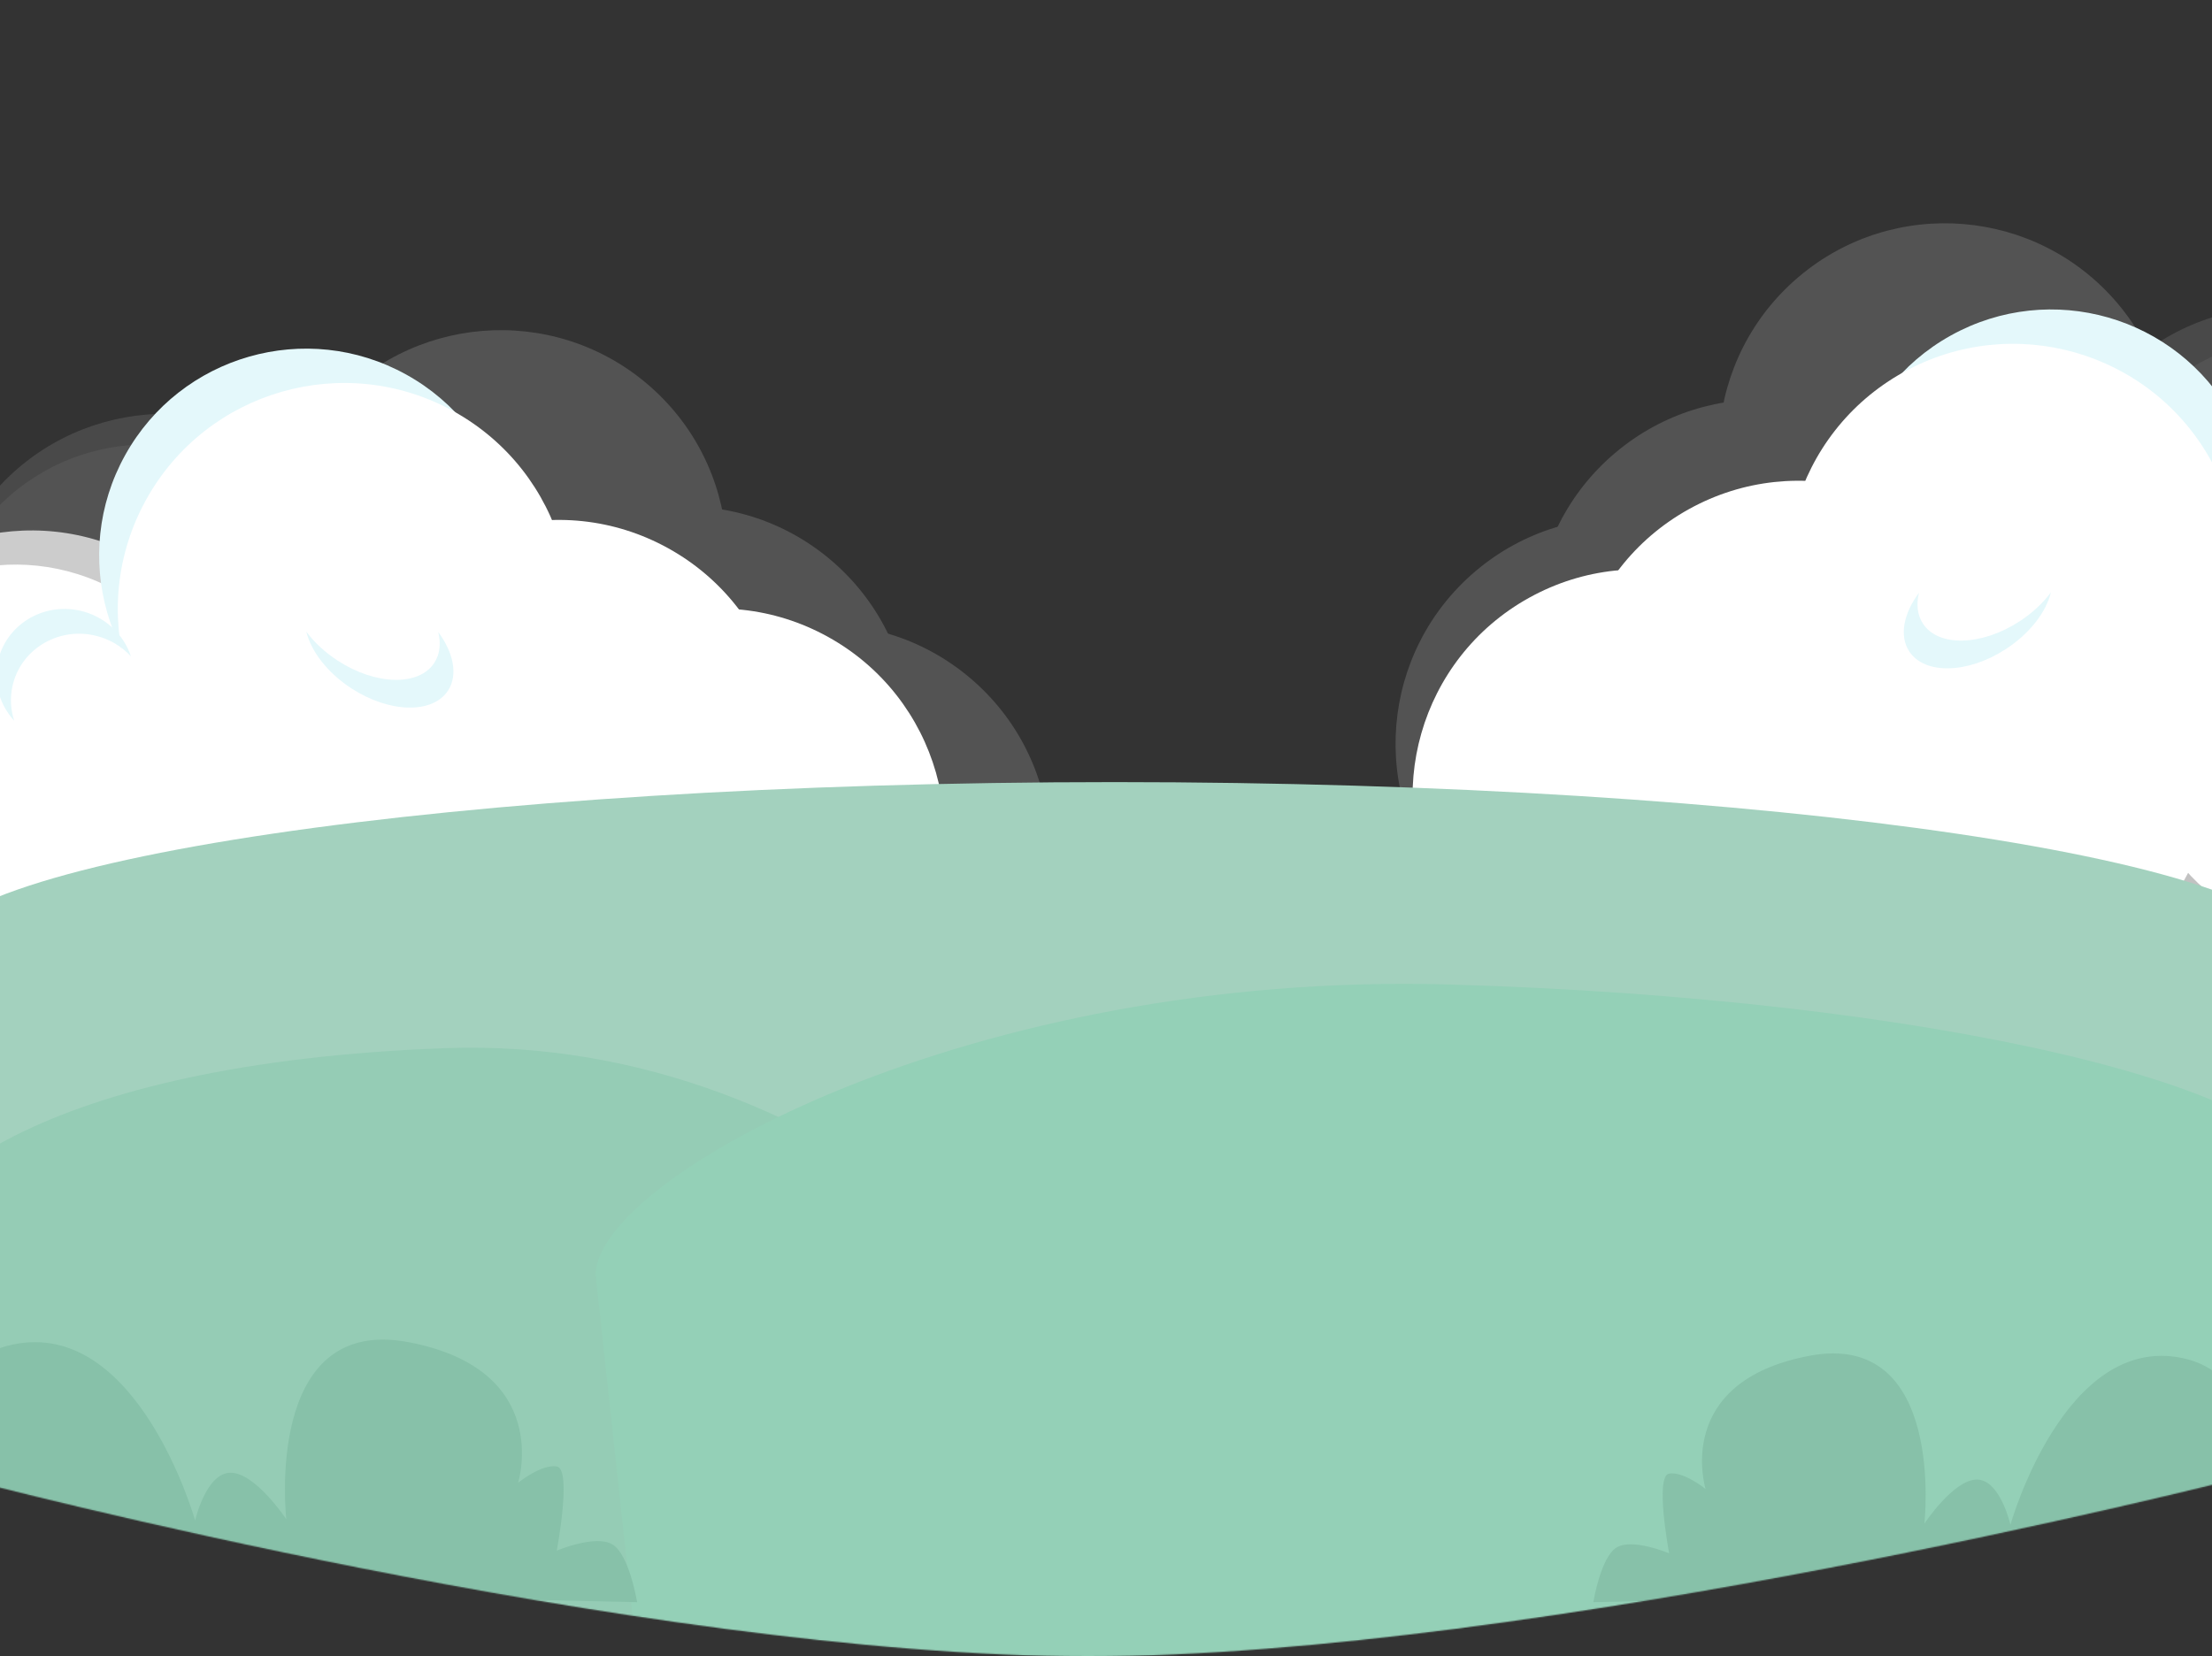 <svg width="1920" height="1438" viewBox="0 0 1920 1438" fill="none" xmlns="http://www.w3.org/2000/svg">
<rect x="0" y="0" width="1920" height="1438" fill="#333333" stroke="none"/>
<g opacity="0.16">
<circle r="196.38" transform="matrix(-0.763 0.646 0.646 0.763 1979.26 462.792)" fill="white" fill-opacity="0.7"/>
<circle r="180.397" transform="matrix(-0.763 0.646 0.646 0.763 1995.61 473.462)" fill="white"/>
<circle r="196.38" transform="matrix(-0.763 0.646 0.646 0.763 1700.23 562.78)" fill="white"/>
<circle r="196.38" transform="matrix(-0.763 0.646 0.646 0.763 1688.14 390.181)" fill="white"/>
<circle r="196.38" transform="matrix(-0.763 0.646 0.646 0.763 1528.68 543.137)" fill="white"/>
<circle r="196.38" transform="matrix(-0.763 0.646 0.646 0.763 1407.67 645.65)" fill="white"/>
<path fill-rule="evenodd" clip-rule="evenodd" d="M1987.85 429.259C1989.04 419.493 1987.74 409.35 1983.58 399.742C1970.8 370.204 1935.83 356.908 1905.48 370.043C1893.41 375.265 1883.89 383.878 1877.6 394.217C1880.06 373.962 1893.21 355.332 1913.69 346.469C1944.04 333.334 1979.01 346.631 1991.79 376.168C1999.49 393.962 1997.38 413.592 1987.85 429.259Z" fill="#E4F8FB"/>
<path fill-rule="evenodd" clip-rule="evenodd" d="M1724.11 402.887C1719.23 413.174 1711.88 423.523 1702.33 432.849C1674.14 460.392 1637.47 468.577 1620.42 451.131C1614.16 444.719 1611.42 435.738 1611.85 425.575C1602.31 445.672 1602.17 465.535 1613.45 477.075C1630.49 494.522 1667.17 486.337 1695.36 458.793C1713.19 441.372 1723.36 420.379 1724.11 402.887Z" fill="#E4F8FB"/>
</g>
<g opacity="0.16">
<circle cx="143.539" cy="555.632" r="196.38" transform="rotate(40.271 143.539 555.632)" fill="white" fill-opacity="0.7"/>
<circle cx="127.192" cy="566.303" r="180.397" transform="rotate(40.271 127.192 566.303)" fill="white"/>
<circle cx="422.571" cy="655.621" r="196.38" transform="rotate(40.271 422.571 655.621)" fill="white"/>
<circle cx="434.665" cy="483.021" r="196.38" transform="rotate(40.271 434.665 483.021)" fill="white"/>
<circle cx="594.127" cy="635.978" r="196.38" transform="rotate(40.271 594.127 635.978)" fill="white"/>
<circle cx="715.131" cy="738.491" r="196.38" transform="rotate(40.271 715.131 738.491)" fill="white"/>
<path fill-rule="evenodd" clip-rule="evenodd" d="M134.951 522.1C133.765 512.334 135.063 502.191 139.221 492.582C152.003 463.045 186.971 449.749 217.324 462.884C229.391 468.106 238.912 476.719 245.201 487.058C242.742 466.803 229.595 448.172 209.116 439.31C178.763 426.175 143.795 439.471 131.013 469.009C123.312 486.803 125.421 506.432 134.951 522.1Z" fill="#E4F8FB"/>
<path fill-rule="evenodd" clip-rule="evenodd" d="M398.692 495.728C403.577 506.015 410.926 516.364 420.471 525.689C448.664 553.233 485.336 561.418 502.381 543.972C508.645 537.56 511.387 528.579 510.949 518.415C520.492 538.513 520.629 558.376 509.355 569.916C492.31 587.363 455.638 579.177 427.445 551.634C409.613 534.213 399.444 513.22 398.692 495.728Z" fill="#E4F8FB"/>
</g>
<circle r="196.38" transform="matrix(-0.874 0.485 0.485 0.874 2018.73 622.837)" fill="white" fill-opacity="0.7"/>
<circle r="180.397" transform="matrix(-0.874 0.485 0.485 0.874 2032.68 636.493)" fill="white"/>
<circle r="196.38" transform="matrix(-0.874 0.485 0.485 0.874 1725.55 666.449)" fill="white"/>
<circle r="179.529" transform="matrix(-0.874 0.485 0.485 0.874 1780.43 448.138)" fill="#E4F8FB"/>
<circle r="196.38" transform="matrix(-0.874 0.485 0.485 0.874 1747.37 494.808)" fill="white"/>
<circle r="196.38" transform="matrix(-0.874 0.485 0.485 0.874 1561.13 613.704)" fill="white"/>
<circle r="196.38" transform="matrix(-0.874 0.485 0.485 0.874 1422.44 690.632)" fill="white"/>
<path fill-rule="evenodd" clip-rule="evenodd" d="M1780.18 514.291C1773.38 523.427 1764.15 532.143 1752.97 539.426C1719.94 560.938 1682.38 561.809 1669.07 541.372C1664.17 533.861 1663.24 524.517 1665.65 514.635C1652.37 532.484 1648.36 551.938 1657.16 565.456C1670.47 585.894 1708.04 585.023 1741.07 563.511C1761.95 549.905 1776.02 531.3 1780.18 514.291Z" fill="#E4F8FB"/>
<circle cx="27.309" cy="656.93" r="196.38" transform="rotate(29.017 27.309 656.93)" fill="white" fill-opacity="0.7"/>
<circle cx="13.359" cy="670.586" r="180.397" transform="rotate(29.017 13.359 670.586)" fill="white"/>
<circle cx="320.489" cy="700.542" r="196.38" transform="rotate(29.017 320.489 700.542)" fill="white"/>
<circle cx="265.615" cy="482.231" r="179.529" transform="rotate(29.017 265.615 482.231)" fill="#E4F8FB"/>
<circle cx="298.667" cy="528.901" r="196.38" transform="rotate(29.017 298.667 528.901)" fill="white"/>
<circle cx="484.913" cy="647.797" r="196.38" transform="rotate(29.017 484.913 647.797)" fill="white"/>
<circle cx="623.596" cy="724.724" r="196.38" transform="rotate(29.017 623.596 724.724)" fill="white"/>
<path fill-rule="evenodd" clip-rule="evenodd" d="M12.342 625.718C9.273 616.372 8.567 606.171 10.77 595.936C17.542 564.472 49.242 544.607 81.575 551.566C94.429 554.333 105.448 560.922 113.634 569.835C107.269 550.449 90.74 534.743 68.924 530.047C36.592 523.088 4.891 542.953 -1.881 574.417C-5.961 593.372 -0.062 612.212 12.342 625.718Z" fill="#E4F8FB"/>
<path fill-rule="evenodd" clip-rule="evenodd" d="M265.865 548.384C272.664 557.52 281.891 566.236 293.073 573.519C326.099 595.031 363.664 595.902 376.976 575.465C381.868 567.954 382.804 558.61 380.392 548.728C393.674 566.577 397.684 586.031 388.879 599.549C375.566 619.987 338.002 619.116 304.976 597.604C284.087 583.997 270.017 565.392 265.865 548.384Z" fill="#E4F8FB"/>
<path d="M967.5 679C396.714 679 -66 747.416 -66 831.812L-22.38 1282.09C-22.38 1282.09 566.742 1435 945.981 1435C1325.22 1435 1914.34 1282.09 1914.34 1282.09L2001 831.812C2001 747.416 1538.29 679 967.5 679Z" fill="#A3D1BE"/>
<mask id="mask0" mask-type="alpha" maskUnits="userSpaceOnUse" x="-70" y="682" width="2095" height="756">
<path d="M966.5 682C381.907 682 -70 750.416 -70 834.812L-25.325 1285.09C-25.325 1285.09 556.048 1438 944.46 1438C1332.87 1438 1936.25 1285.09 1936.25 1285.09L2025 834.812C2025 750.416 1551.09 682 966.5 682Z" fill="#A3D1BE"/>
</mask>
<g mask="url(#mask0)">
<path d="M386 910C38.669 922.841 -99.835 1030.88 -96.717 1115.22L-53.538 1564.21C-53.538 1564.21 310.599 1703.76 541.37 1695.23C772.142 1686.69 1124.98 1520.64 1124.98 1520.64L980 1268C976.882 1183.66 733.331 897.159 386 910Z" fill="#95CCB5"/>
<path d="M1258.38 854.722C1673.21 866.685 2007.53 944.771 2005.1 1029.13L1960.42 1478.31C1960.42 1478.31 1527.85 1618.81 1252.23 1610.86C976.608 1602.91 552.858 1437.72 552.858 1437.72L516.957 1106.11C519.389 1021.75 843.55 842.759 1258.38 854.722Z" fill="#94D0B7"/>
<path d="M-30.524 1377.89C-30.524 1377.89 -97.594 1190.18 11.039 1167.3C119.726 1144.33 169.373 1320.05 169.373 1320.05C169.373 1320.05 178.767 1278.59 200.231 1278.59C221.695 1278.59 248.512 1318.98 248.512 1318.98C248.512 1318.98 228.359 1141.31 354.468 1165.21C480.578 1189.12 449.72 1287.3 449.72 1287.3C449.72 1287.3 469.819 1270.95 483.255 1273.13C496.69 1275.31 483.255 1346.22 483.255 1346.22C483.255 1346.22 516.789 1332.04 531.536 1340.8C546.282 1349.55 553 1391 553 1391L-30.524 1377.89Z" fill="#87C1A9"/>
<path d="M1933.68 1378.58C1933.68 1378.58 1996.97 1200.75 1894.45 1179.07C1791.88 1157.31 1745.03 1323.78 1745.03 1323.78C1745.03 1323.78 1736.17 1284.51 1715.91 1284.51C1695.66 1284.51 1670.35 1322.77 1670.35 1322.77C1670.35 1322.77 1689.37 1154.45 1570.36 1177.1C1451.35 1199.74 1480.47 1292.76 1480.47 1292.76C1480.47 1292.76 1461.5 1277.27 1448.82 1279.33C1436.14 1281.4 1448.82 1348.57 1448.82 1348.57C1448.82 1348.57 1417.17 1335.15 1403.26 1343.44C1389.34 1351.73 1383 1391 1383 1391L1933.68 1378.58Z" fill="#87C1A9"/>
</g>
</svg>
